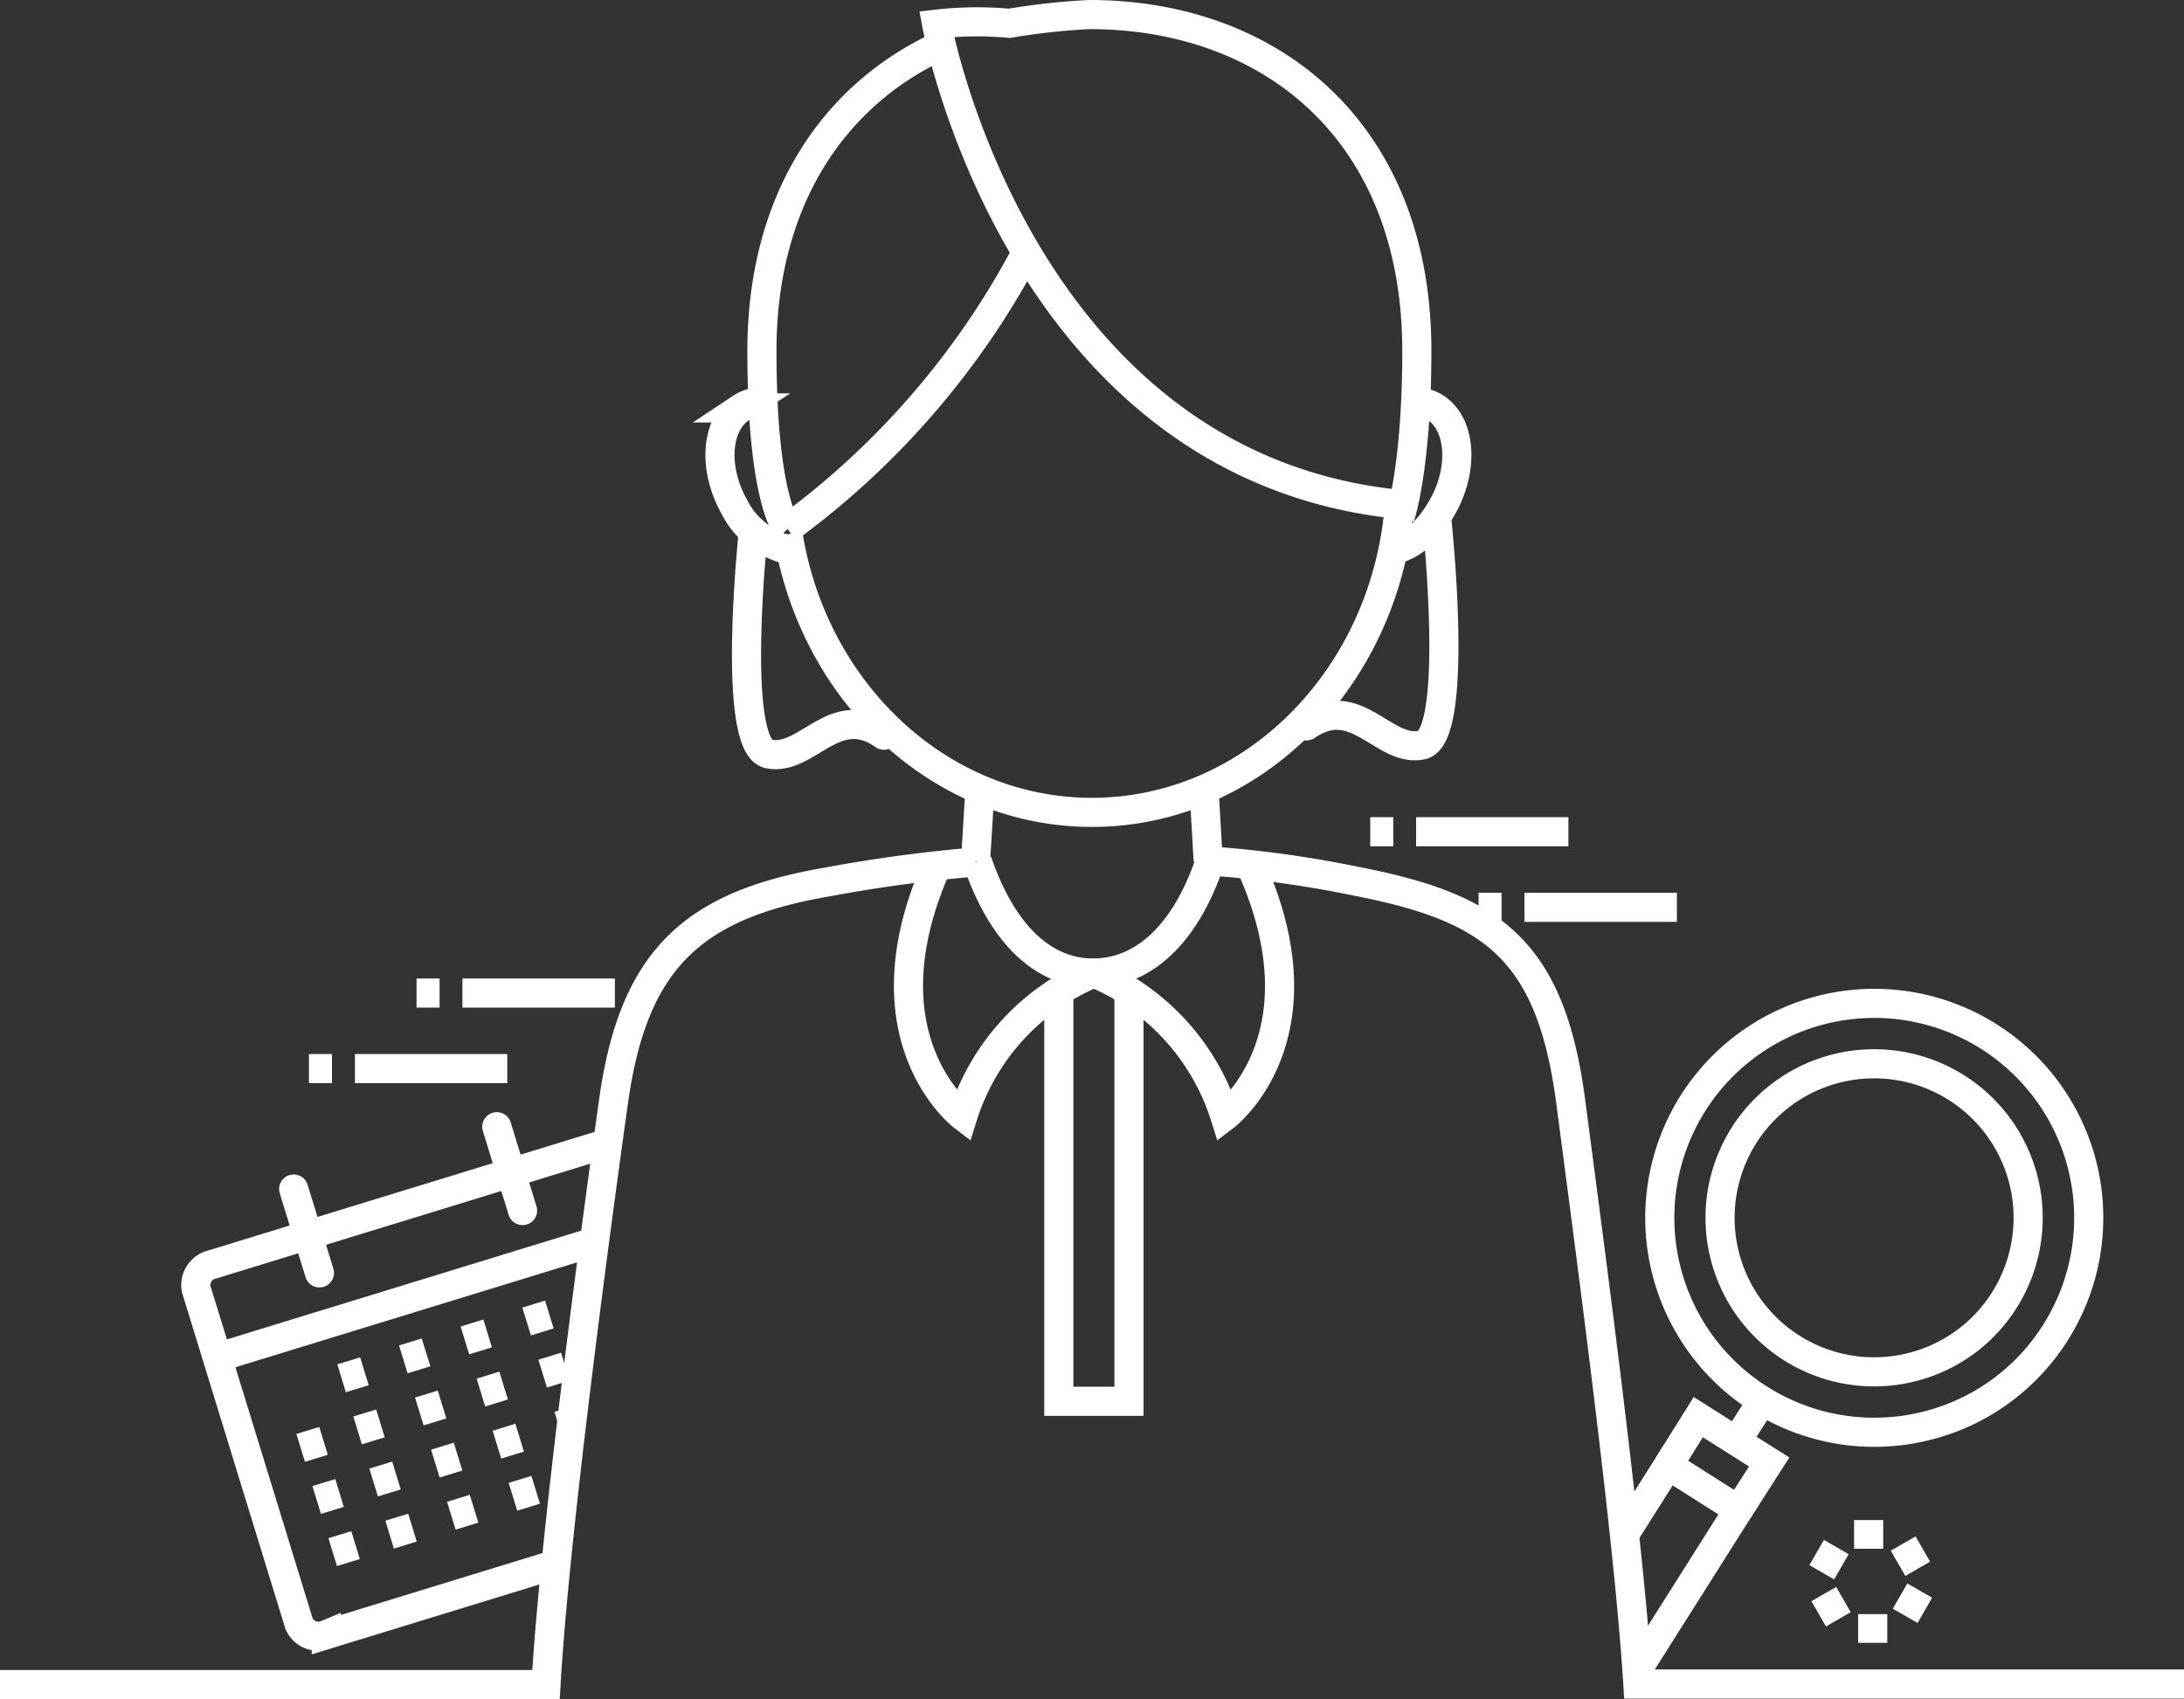 <svg id="bd41c982-881d-45dc-97fd-c3a66e66c996" data-name="圖層 1" xmlns="http://www.w3.org/2000/svg" viewBox="0 0 150 116.71"><rect x="0" y="0" width="150" height="116.71" fill="#333333" stroke="none"/><title>hover-box2</title><path d="M807.16,40.68C799.92,44.06,795,51.25,795,61.6s1.75,12.22,1.75,12.22A55.85,55.85,0,0,0,813.08,55" transform="translate(-742.67 -37.5)" style="fill:none;stroke:#fff;stroke-miterlimit:8;stroke-width:2px"/><path d="M838.8,71.93c-.81,11.95-10,21.37-21.13,21.37h0c-10.45,0-19.15-8.26-20.88-19.11" transform="translate(-742.67 -37.5)" style="fill:none;stroke:#fff;stroke-width:2px"/><path d="M796.79,75.26a5.68,5.68,0,0,1-3.74-3.05c-1.42-2.59-1.19-5.58.52-6.69A2.52,2.52,0,0,1,795,65.1" transform="translate(-742.67 -37.5)" style="fill:none;stroke:#fff;stroke-width:2px"/><path d="M838.28,75.27c1.36-.22,2.58-1.34,3.52-3.06,1.42-2.59,1.18-5.58-.52-6.69a2.45,2.45,0,0,0-1.25-.41" transform="translate(-742.67 -37.5)" style="fill:none;stroke:#fff;stroke-width:2px"/><line x1="67" y1="59.17" x2="67.31" y2="54.13" style="fill:none;stroke:#fff;stroke-width:2px"/><line x1="82.69" y1="54.1" x2="82.98" y2="59.13" style="fill:none;stroke:#fff;stroke-width:2px"/><path d="M825.79,96.63c-2.55,7.58-7,7.7-8,7.7s-5.37,0-8-7.66" transform="translate(-742.67 -37.5)" style="fill:none;stroke:#fff;stroke-width:2px"/><path d="M817.8,104.33a15.78,15.78,0,0,0-9,9.84s-7-5.34-1.83-17.1" transform="translate(-742.67 -37.5)" style="fill:none;stroke:#fff;stroke-width:2px"/><path d="M817.8,104.33a15.81,15.81,0,0,1,9,9.84s7.05-5.34,1.82-17.1" transform="translate(-742.67 -37.5)" style="fill:none;stroke:#fff;stroke-width:2px"/><path d="M825.65,96.63a76.74,76.74,0,0,1,10.26,1.42c9.16,1.79,13.26,4.6,14.64,15.12,1.31,10,4,30,4.61,40h37.51" transform="translate(-742.67 -37.5)" style="fill:none;stroke:#fff;stroke-width:2px"/><path d="M742.67,153.21h37.5c.58-10.07,3.24-30.07,4.63-40,1.34-9.7,5.34-13.53,14.64-15.12a99.74,99.74,0,0,1,10.23-1.38" transform="translate(-742.67 -37.5)" style="fill:none;stroke:#fff;stroke-width:2px"/><line x1="28.61" y1="68.21" x2="30.19" y2="68.21" style="fill:none;stroke:#fff;stroke-width:2px"/><line x1="31.76" y1="68.21" x2="42.23" y2="68.21" style="fill:none;stroke:#fff;stroke-width:2px"/><line x1="21.22" y1="73.4" x2="22.8" y2="73.4" style="fill:none;stroke:#fff;stroke-width:2px"/><line x1="24.38" y1="73.4" x2="34.84" y2="73.4" style="fill:none;stroke:#fff;stroke-width:2px"/><line x1="94.11" y1="57.13" x2="95.69" y2="57.13" style="fill:none;stroke:#fff;stroke-width:2px"/><line x1="97.26" y1="57.13" x2="107.72" y2="57.13" style="fill:none;stroke:#fff;stroke-width:2px"/><line x1="101.55" y1="62.32" x2="103.13" y2="62.32" style="fill:none;stroke:#fff;stroke-width:2px"/><line x1="104.7" y1="62.32" x2="115.17" y2="62.32" style="fill:none;stroke:#fff;stroke-width:2px"/><path d="M838.44,72.11C812.53,69.24,807,39.16,807,39.16a24.41,24.41,0,0,1,5-.06,46.9,46.9,0,0,1,5.49-.6c12.42,0,22.49,8,22.49,23.1,0,8-1.15,11.41-1.15,11.41" transform="translate(-742.67 -37.5)" style="fill:none;stroke:#fff;stroke-miterlimit:8;stroke-width:2px"/><polyline points="77.54 67.95 77.54 96.25 72.72 96.25 72.72 67.95" style="fill:none;stroke:#fff;stroke-miterlimit:10;stroke-width:2px"/><path d="M780.65,145" transform="translate(-742.67 -37.5)" style="fill:none;stroke:#fff;stroke-width:2px"/><path d="M780.65,145l-15.57,4.78a1.44,1.44,0,0,1-1.87-.75l-7.07-23a1.46,1.46,0,0,1,1.12-1.68l26.68-8.19" transform="translate(-742.67 -37.5)" style="fill:none;stroke:#fff;stroke-width:2px"/><line x1="20.17" y1="81.67" x2="21.94" y2="87.43" style="fill:none;stroke:#fff;stroke-linecap:round;stroke-width:2px"/><line x1="34.12" y1="77.39" x2="35.89" y2="83.15" style="fill:none;stroke:#fff;stroke-linecap:round;stroke-width:2px"/><line x1="15.21" y1="93.16" x2="40.94" y2="85.26" style="fill:none;stroke:#fff;stroke-width:2px"/><line x1="25.03" y1="94.19" x2="23.46" y2="94.67" style="fill:none;stroke:#fff;stroke-width:2px"/><line x1="29.26" y1="92.89" x2="27.7" y2="93.37" style="fill:none;stroke:#fff;stroke-width:2px"/><line x1="33.49" y1="91.59" x2="31.93" y2="92.07" style="fill:none;stroke:#fff;stroke-width:2px"/><line x1="37.73" y1="90.29" x2="36.17" y2="90.77" style="fill:none;stroke:#fff;stroke-width:2px"/><line x1="38.83" y1="93.87" x2="37.27" y2="94.35" style="fill:none;stroke:#fff;stroke-width:2px"/><line x1="39.33" y1="97.64" x2="38.37" y2="97.93" style="fill:none;stroke:#fff;stroke-width:2px"/><line x1="34.59" y1="95.17" x2="33.03" y2="95.65" style="fill:none;stroke:#fff;stroke-width:2px"/><line x1="35.69" y1="98.75" x2="34.13" y2="99.23" style="fill:none;stroke:#fff;stroke-width:2px"/><line x1="36.79" y1="102.33" x2="35.23" y2="102.81" style="fill:none;stroke:#fff;stroke-width:2px"/><line x1="30.36" y1="96.47" x2="28.8" y2="96.95" style="fill:none;stroke:#fff;stroke-width:2px"/><line x1="31.46" y1="100.05" x2="29.9" y2="100.53" style="fill:none;stroke:#fff;stroke-width:2px"/><line x1="32.56" y1="103.63" x2="31" y2="104.11" style="fill:none;stroke:#fff;stroke-width:2px"/><line x1="26.13" y1="97.77" x2="24.56" y2="98.25" style="fill:none;stroke:#fff;stroke-width:2px"/><line x1="27.23" y1="101.35" x2="25.66" y2="101.83" style="fill:none;stroke:#fff;stroke-width:2px"/><line x1="28.33" y1="104.93" x2="26.76" y2="105.41" style="fill:none;stroke:#fff;stroke-width:2px"/><line x1="22.22" y1="98.97" x2="20.65" y2="99.45" style="fill:none;stroke:#fff;stroke-width:2px"/><line x1="23.32" y1="102.55" x2="21.75" y2="103.03" style="fill:none;stroke:#fff;stroke-width:2px"/><line x1="24.42" y1="106.13" x2="22.85" y2="106.61" style="fill:none;stroke:#fff;stroke-width:2px"/><path d="M883.86,129a14.73,14.73,0,1,0-9.23,6.52A14.64,14.64,0,0,0,883.86,129Z" transform="translate(-742.67 -37.5)" style="fill:none;stroke:#fff;stroke-width:2px"/><path d="M880.33,126.8a10.58,10.58,0,1,0-6.62,4.67A10.53,10.53,0,0,0,880.33,126.8Z" transform="translate(-742.67 -37.5)" style="fill:none;stroke:#fff;stroke-width:2px"/><polyline points="111.49 105.52 114.57 100.65 119.4 103.71 112.8 114.15 112.32 113.85" style="fill:none;stroke:#fff;stroke-width:2px"/><polyline points="114.57 100.65 116.64 97.34 121.51 100.42 119.4 103.71" style="fill:none;stroke:#fff;stroke-width:2px"/><line x1="119.65" y1="98.39" x2="121.32" y2="95.76" style="fill:none;stroke:#fff;stroke-width:2px"/><line x1="128.34" y1="104.41" x2="128.34" y2="106.38" style="fill:none;stroke:#fff;stroke-miterlimit:10;stroke-width:2px"/><line x1="124.77" y1="106.64" x2="126.47" y2="107.62" style="fill:none;stroke:#fff;stroke-miterlimit:10;stroke-width:2px"/><line x1="124.91" y1="110.85" x2="126.61" y2="109.87" style="fill:none;stroke:#fff;stroke-miterlimit:10;stroke-width:2px"/><line x1="128.62" y1="112.84" x2="128.62" y2="110.87" style="fill:none;stroke:#fff;stroke-miterlimit:10;stroke-width:2px"/><line x1="132.2" y1="110.61" x2="130.5" y2="109.63" style="fill:none;stroke:#fff;stroke-miterlimit:10;stroke-width:2px"/><line x1="132.06" y1="106.4" x2="130.36" y2="107.38" style="fill:none;stroke:#fff;stroke-miterlimit:10;stroke-width:2px"/><path d="M794.41,74s-1.58,14.76,1.06,15.29S800,85.61,803.38,88" transform="translate(-742.67 -37.5)" style="fill:none;stroke:#fff;stroke-linecap:round;stroke-linejoin:round;stroke-width:2px"/><path d="M841.37,73.38s1.58,14.77-1.06,15.3-4.48-3.69-7.91-1.32" transform="translate(-742.67 -37.5)" style="fill:none;stroke:#fff;stroke-linecap:round;stroke-linejoin:round;stroke-width:2px"/></svg>
